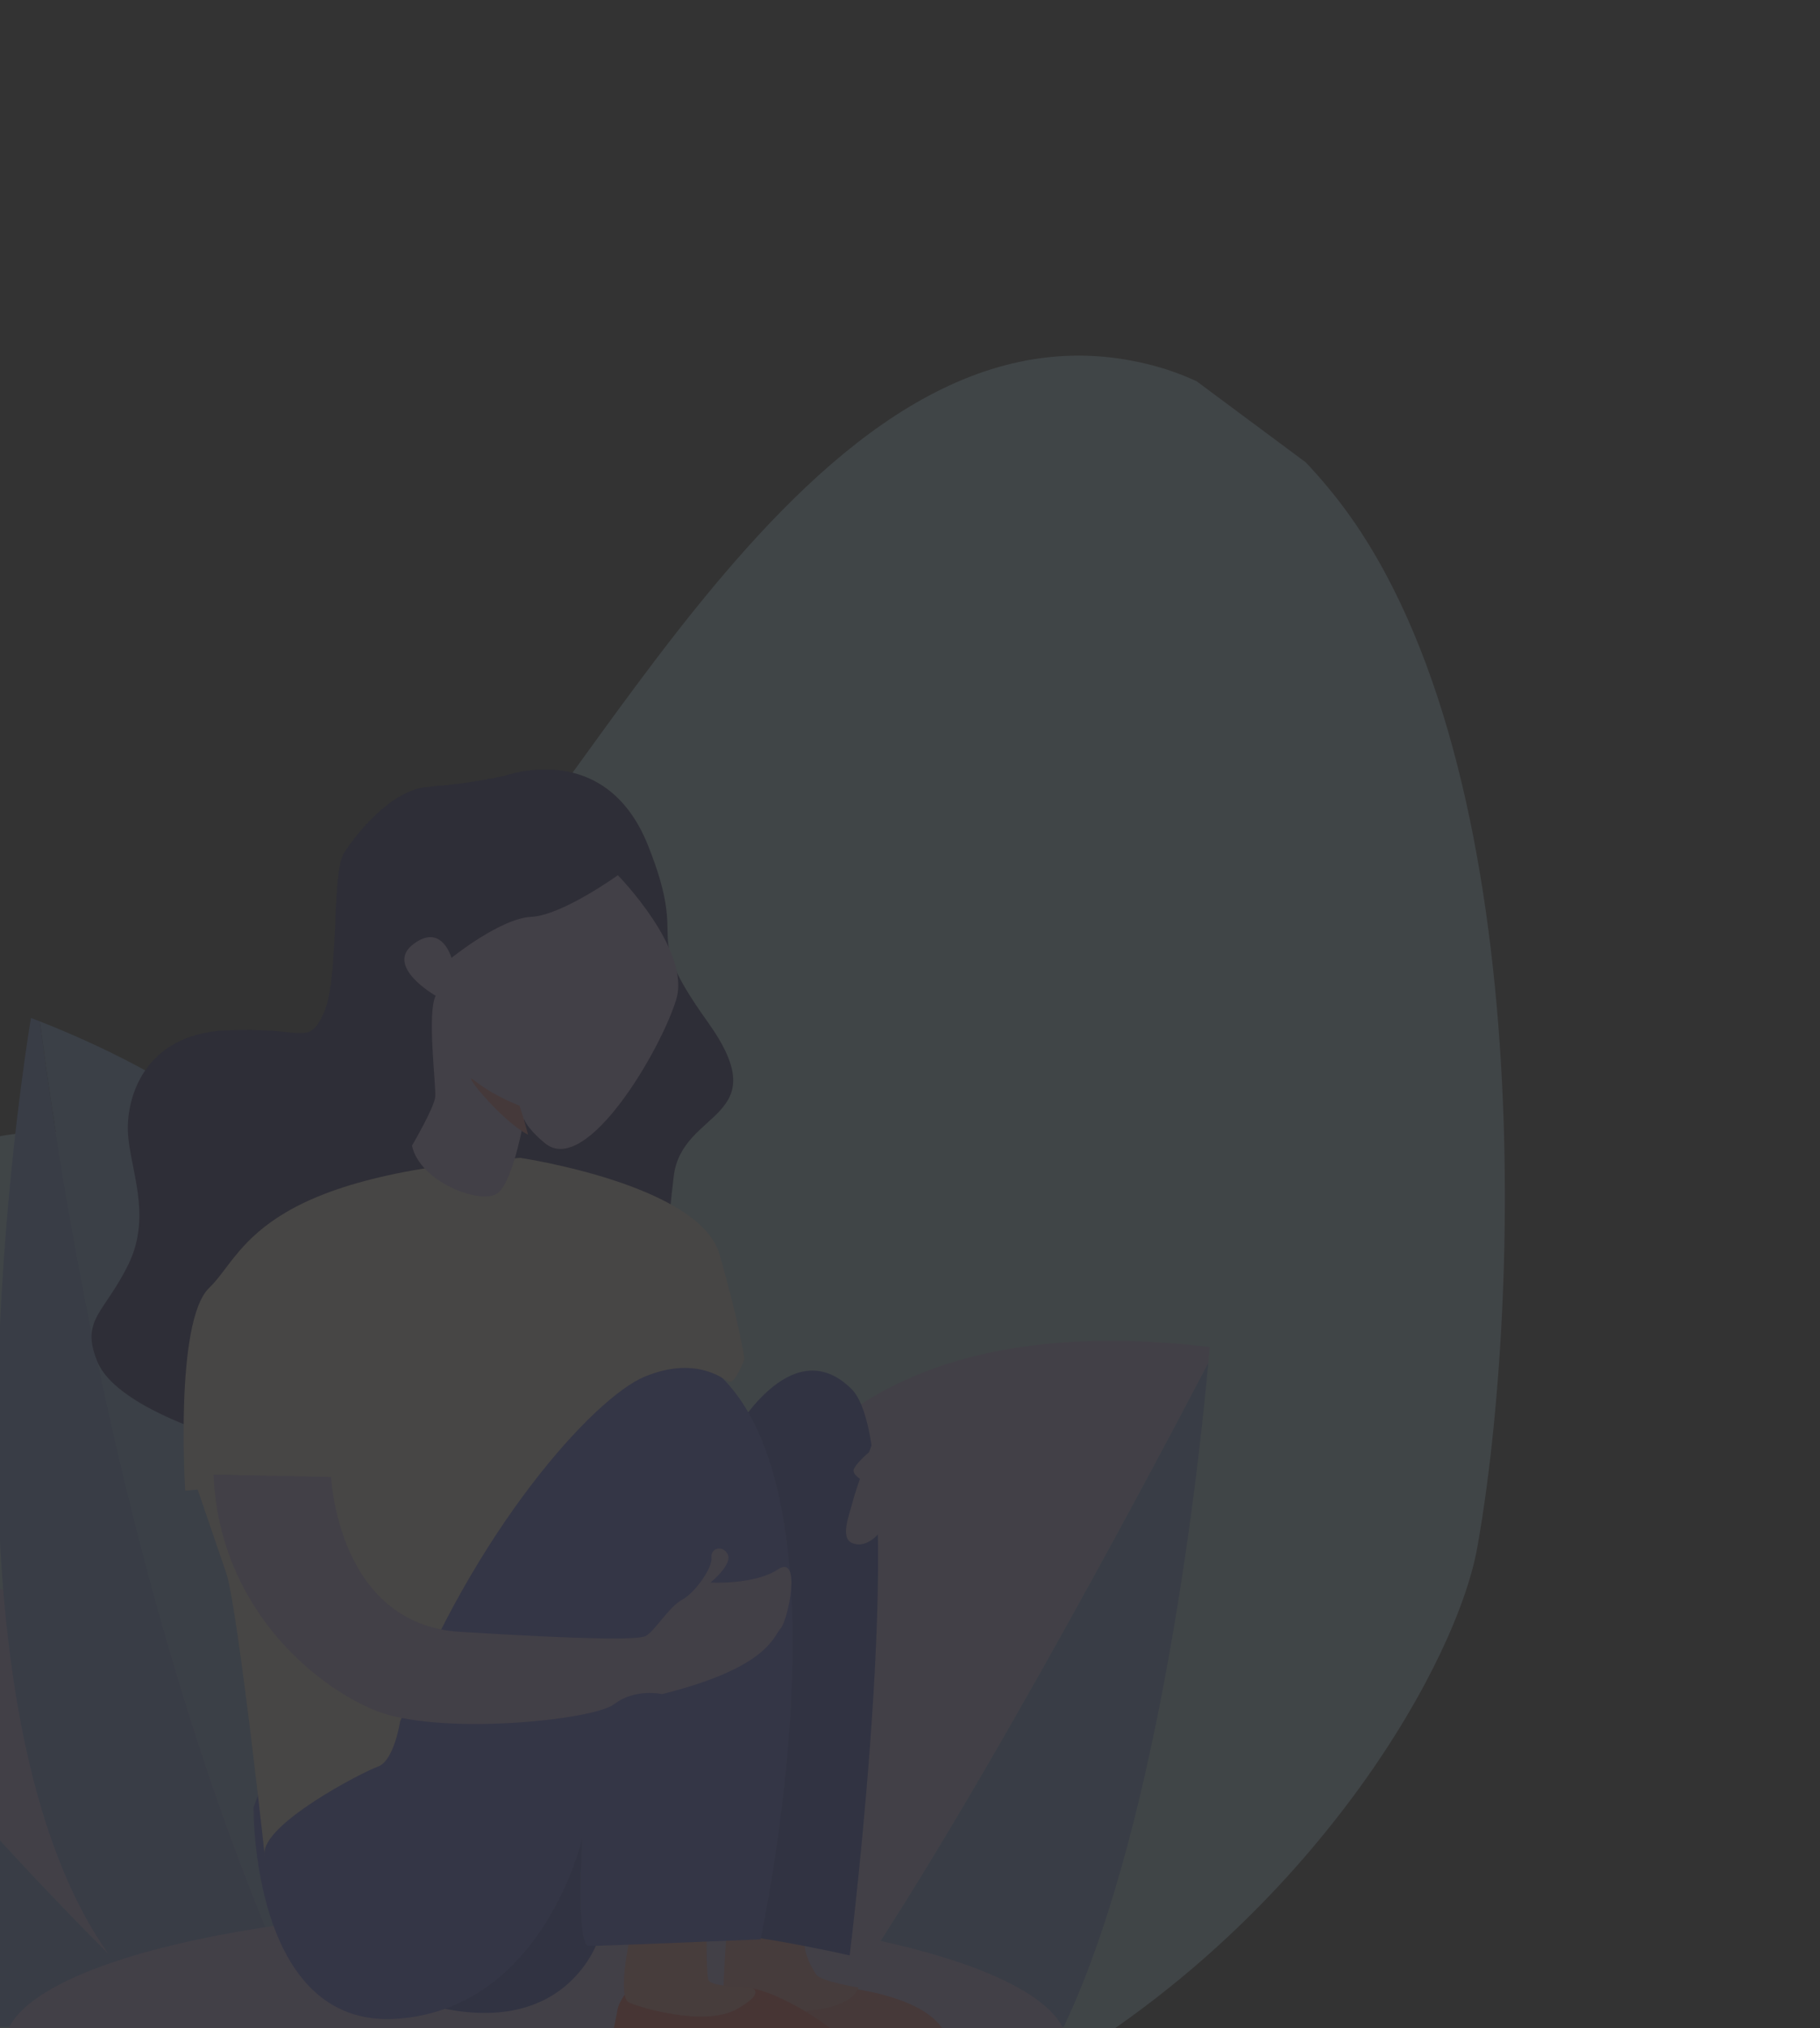 <svg width="149" height="166" viewBox="0 0 149 166" fill="none" xmlns="http://www.w3.org/2000/svg">
<rect x="0" y="0" width="149" height="166" fill="#333333" stroke="none"/>
<g opacity="0.1" clip-path="url(#clip0_1135_1034)">
<mask id="mask0_1135_1034" style="mask-type:luminance" maskUnits="userSpaceOnUse" x="-32" y="-12" width="181" height="182">
<path d="M149 -12H-32V170H149V-12Z" fill="white"/>
</mask>
<g mask="url(#mask0_1135_1034)">
<path d="M120.951 126.617C119.256 136.124 107.973 155.743 87.849 168.265C87.849 168.265 46.584 168.635 0.052 168.265C-27.626 146.34 -20.612 115.885 -20.612 115.885C-20.235 102.053 -6.889 92.935 2.773 92.701C5.126 92.644 7.374 92.398 9.515 91.995C10.031 91.901 10.544 91.794 11.048 91.682C11.537 91.573 12.019 91.454 12.499 91.327C13.199 91.142 13.883 90.942 14.559 90.724C22.415 88.224 28.713 83.707 33.797 79.254C48.189 66.648 66.968 22.352 94.646 29.984C95.216 30.142 95.777 30.321 96.332 30.527C96.878 30.727 97.418 30.952 97.952 31.194L98.727 31.771L106.908 37.849C107.038 37.986 107.165 38.123 107.292 38.262C107.91 38.933 108.516 39.639 109.108 40.37C125.923 61.188 124.487 106.779 120.951 126.617Z" fill="#B9E8FF"/>
<path d="M-11.309 124.607C-11.309 124.607 1.341 121.511 0.857 115.728C0.372 109.945 -4.597 112.552 -5.224 114.77C-5.852 116.987 -5.848 120.939 -6.711 121.229C-7.574 121.519 -10.261 117.913 -13.04 118.419C-15.82 118.925 -18.021 122.397 -16.007 123.551C-13.993 124.706 -12.503 124.94 -11.309 124.607Z" fill="#8446FF"/>
<path d="M23.749 165.696C23.675 165.761 23.6 165.829 23.526 165.892H15.243C4.219 156.304 -12.16 137.024 -17.397 130.76C-17.475 130.209 -17.512 129.909 -17.512 129.909C41.139 125.597 23.749 165.696 23.749 165.696Z" fill="#CEB5FF"/>
<path d="M15.243 165.892H-5.164C-13.567 154.844 -16.779 135.083 -17.397 130.76C-12.16 137.024 4.219 156.304 15.243 165.892Z" fill="#6E9AF3"/>
<path d="M59.12 165.589C59.192 165.69 59.264 165.795 59.336 165.892H67.347C78.01 151.066 93.852 121.251 98.917 111.566C98.992 110.714 99.028 110.249 99.028 110.249C42.301 103.581 59.12 165.589 59.12 165.589Z" fill="#CEB5FF"/>
<path d="M67.347 165.892H87.085C95.212 148.808 98.319 118.25 98.917 111.566C93.852 121.251 78.01 151.065 67.347 165.892Z" fill="#6E9AF3"/>
<path d="M45.161 165.893H25.323C25.11 165.439 24.896 164.985 24.686 164.528C24.677 164.509 24.668 164.487 24.658 164.468C24.367 163.835 24.075 163.198 23.79 162.558C23.636 162.211 23.482 161.864 23.332 161.517C23.31 161.47 23.288 161.42 23.269 161.372C23.072 160.921 22.877 160.467 22.683 160.016C22.476 159.531 22.272 159.049 22.068 158.56C21.877 158.103 21.689 157.643 21.501 157.182C21.476 157.119 21.448 157.05 21.419 156.983C21.263 156.593 21.106 156.202 20.952 155.811C20.911 155.719 20.877 155.631 20.842 155.536C20.657 155.076 20.479 154.616 20.3 154.152C20.109 153.661 19.918 153.168 19.733 152.673C19.673 152.519 19.613 152.365 19.557 152.21C19.397 151.791 19.243 151.371 19.087 150.949C18.952 150.577 18.814 150.205 18.679 149.83C18.544 149.458 18.409 149.083 18.278 148.711C18.152 148.363 18.03 148.017 17.911 147.67C17.776 147.285 17.641 146.904 17.509 146.523C17.378 146.138 17.246 145.754 17.114 145.372C17.099 145.318 17.08 145.265 17.061 145.211C16.892 144.713 16.726 144.212 16.563 143.713C16.396 143.212 16.233 142.714 16.07 142.213C15.948 141.838 15.829 141.462 15.71 141.087C15.569 140.649 15.431 140.214 15.296 139.776C15.079 139.088 14.87 138.401 14.662 137.714C14.512 137.216 14.361 136.718 14.214 136.22C14.079 135.765 13.944 135.311 13.813 134.857C13.656 134.318 13.499 133.779 13.349 133.24C13.236 132.846 13.123 132.452 13.016 132.061C12.825 131.387 12.64 130.715 12.458 130.043C12.211 129.135 11.969 128.231 11.734 127.329C11.22 125.377 10.734 123.442 10.273 121.531C10.097 120.815 9.928 120.103 9.765 119.394C9.652 118.924 9.542 118.451 9.436 117.981C9.329 117.518 9.223 117.057 9.119 116.6C9.069 116.383 9.022 116.168 8.975 115.95C8.893 115.588 8.812 115.226 8.733 114.866C8.655 114.516 8.58 114.166 8.505 113.816C8.426 113.459 8.348 113.103 8.273 112.747C7.956 111.268 7.655 109.816 7.37 108.39C7.329 108.186 7.288 107.981 7.247 107.779C7.166 107.372 7.087 106.971 7.009 106.571C6.852 105.773 6.702 104.982 6.554 104.204C6.482 103.813 6.41 103.428 6.338 103.043C6.3 102.851 6.266 102.659 6.231 102.47C6.09 101.707 5.955 100.953 5.824 100.215C5.723 99.651 5.626 99.089 5.529 98.541C5.473 98.213 5.419 97.889 5.363 97.567C5.291 97.132 5.216 96.7 5.147 96.274C5.096 95.984 5.049 95.697 5.002 95.41C4.974 95.24 4.946 95.073 4.921 94.903C4.893 94.736 4.864 94.566 4.839 94.398C4.802 94.168 4.764 93.941 4.73 93.714C4.573 92.74 4.429 91.797 4.291 90.886C4.269 90.757 4.25 90.631 4.231 90.505C4.206 90.335 4.181 90.168 4.156 89.997V89.988C4.131 89.821 4.106 89.657 4.08 89.493C4.071 89.424 4.062 89.354 4.052 89.288C3.983 88.825 3.917 88.37 3.855 87.929C3.836 87.787 3.814 87.648 3.795 87.51C3.776 87.371 3.758 87.236 3.739 87.1C3.704 86.86 3.67 86.624 3.638 86.391C3.635 86.359 3.629 86.328 3.626 86.296C3.56 85.817 3.497 85.35 3.438 84.902C3.413 84.717 3.388 84.537 3.366 84.36C3.331 84.102 3.296 83.846 3.265 83.6C4.645 84.139 5.981 84.707 7.275 85.299C8.599 85.901 9.875 86.532 11.113 87.188C54.448 110.118 45.766 162.538 45.161 165.893Z" fill="#80B6FB"/>
<path d="M25.323 165.893C25.109 165.439 24.896 164.985 24.686 164.528C24.677 164.509 24.667 164.487 24.658 164.468C24.366 163.834 24.075 163.197 23.789 162.557C23.636 162.21 23.482 161.864 23.332 161.517C23.31 161.47 23.288 161.419 23.269 161.372C23.071 160.921 22.877 160.467 22.683 160.016C22.476 159.53 22.272 159.048 22.068 158.559C21.877 158.103 21.689 157.642 21.5 157.182C21.475 157.119 21.447 157.049 21.419 156.983C21.262 156.592 21.105 156.201 20.952 155.81C20.911 155.719 20.877 155.631 20.842 155.536C20.657 155.076 20.478 154.615 20.3 154.152C20.108 153.66 19.917 153.168 19.732 152.673C19.673 152.519 19.613 152.365 19.557 152.21C19.397 151.791 19.243 151.371 19.086 150.949C18.951 150.577 18.814 150.205 18.679 149.83C18.544 149.458 18.409 149.083 18.277 148.711C18.152 148.363 18.03 148.017 17.91 147.67C17.776 147.285 17.641 146.904 17.509 146.523C17.378 146.138 17.246 145.753 17.114 145.372C17.098 145.318 17.08 145.264 17.061 145.211C16.892 144.713 16.725 144.211 16.562 143.713C16.396 143.212 16.233 142.714 16.07 142.213C15.948 141.838 15.829 141.462 15.709 141.087C15.568 140.649 15.43 140.214 15.296 139.776C15.079 139.088 14.869 138.401 14.662 137.714C14.512 137.216 14.361 136.717 14.214 136.219C14.079 135.765 13.944 135.311 13.812 134.857C13.656 134.318 13.499 133.779 13.348 133.24C13.236 132.846 13.123 132.452 13.016 132.061C12.825 131.386 12.64 130.715 12.458 130.043C12.21 129.135 11.969 128.23 11.734 127.329C11.22 125.377 10.733 123.441 10.273 121.531C10.097 120.815 9.928 120.103 9.765 119.393C9.652 118.923 9.542 118.451 9.435 117.98C9.329 117.517 9.222 117.057 9.119 116.6C9.069 116.382 9.022 116.168 8.975 115.95C8.893 115.588 8.812 115.225 8.733 114.866C8.655 114.516 8.579 114.166 8.504 113.816C8.426 113.459 8.347 113.103 8.272 112.747C7.956 111.268 7.655 109.815 7.369 108.39C7.328 108.185 7.288 107.98 7.247 107.779C7.165 107.372 7.087 106.971 7.009 106.571C6.852 105.773 6.701 104.982 6.554 104.203C6.482 103.812 6.41 103.428 6.338 103.043C6.3 102.851 6.266 102.658 6.231 102.469C6.09 101.706 5.955 100.953 5.823 100.215C5.723 99.651 5.626 99.089 5.529 98.541C5.472 98.213 5.419 97.888 5.363 97.567C5.29 97.131 5.215 96.7 5.146 96.274C5.096 95.984 5.049 95.697 5.002 95.41C4.974 95.24 4.946 95.073 4.92 94.903C4.892 94.736 4.864 94.565 4.839 94.398C4.801 94.168 4.764 93.938 4.729 93.714C4.572 92.74 4.428 91.797 4.29 90.886C4.243 90.587 4.199 90.29 4.155 89.997V89.987C4.121 89.751 4.086 89.518 4.052 89.288C3.983 88.824 3.917 88.37 3.854 87.929C3.836 87.787 3.814 87.648 3.795 87.51C3.776 87.371 3.757 87.235 3.738 87.1C3.704 86.86 3.669 86.623 3.638 86.39C3.635 86.359 3.629 86.327 3.626 86.296C3.56 85.817 3.497 85.35 3.437 84.902C3.412 84.716 3.387 84.537 3.365 84.36C3.331 84.101 3.296 83.846 3.265 83.6C3.024 83.502 2.779 83.408 2.538 83.316C2.538 83.316 2.331 84.511 2.033 86.621C1.951 87.216 1.86 87.882 1.763 88.616C-0.353 104.73 -4.834 152.85 14.885 165.893H25.323Z" fill="#6E9AF8"/>
<path d="M87.37 167.412C87.37 167.759 87.309 168.107 87.189 168.446H0.547C0.426 168.107 0.366 167.759 0.366 167.412C0.366 161.202 19.841 156.171 43.866 156.171C67.891 156.171 87.37 161.202 87.37 167.412Z" fill="#CEB5FF"/>
<path d="M69.137 162.677C69.137 162.677 75.282 163.253 77.126 165.995C78.97 168.737 71.153 168.127 70.347 167.934C69.54 167.741 63.952 165.561 63.952 165.561L65.488 163.06L69.137 162.677Z" fill="#F46E6E"/>
<path d="M59.501 158.039C59.501 158.039 58.852 165.879 59.501 166.188C60.149 166.497 64.489 164.643 64.489 164.643C64.489 164.643 69.559 164.803 70.289 162.676C70.289 162.676 67.216 162.171 66.832 161.631C66.448 161.09 65.334 159.159 66.102 157.768C66.871 156.378 59.501 158.039 59.501 158.039Z" fill="#F68B8C"/>
<path d="M51.469 162.789C51.469 162.789 50.624 163.871 50.547 164.527C50.47 165.184 49.734 167.694 50.313 168.042C50.892 168.39 67.351 168.706 69.31 168.475C71.268 168.243 69.482 167.694 68.753 166.729C68.023 165.763 62.3 161.978 60.187 162.789C58.075 163.601 51.584 163.214 51.469 162.789Z" fill="#FF453D"/>
<path d="M51.699 157.962C51.699 157.962 50.431 163.446 51.507 163.909C52.582 164.373 57.73 165.88 60.303 164.451C62.876 163.022 61.455 162.674 61.455 162.674C61.455 162.674 58.19 162.635 57.998 162.056C57.806 161.476 57.845 157.383 57.845 157.383L51.699 157.962Z" fill="#FC958F"/>
<path d="M59.931 117.572C59.931 117.572 64.716 108.739 69.709 113.683C74.702 118.626 69.56 160.047 69.56 160.047C69.56 160.047 63.568 158.657 58.344 158.116C53.12 157.575 49.049 158.58 49.049 158.58C49.049 158.58 46.462 167.47 34.418 163.917L43.499 146.537L56.097 132.17L59.931 117.572Z" fill="#2038CC"/>
<path d="M20.76 147.928C20.76 147.928 20.53 166.08 32.514 165.23C44.497 164.381 47.666 150.469 47.666 150.469C47.666 150.469 47.128 159.275 48.204 159.275C49.279 159.275 62.262 158.734 62.262 158.734C62.262 158.734 72.075 113.555 53.792 109.925C35.509 106.294 20.76 147.928 20.76 147.928Z" fill="#414FF0"/>
<path d="M41.281 63.513C41.281 63.513 49.524 60.381 53.048 69.184C56.573 77.987 52.211 75.629 57.944 83.652C63.677 91.675 55.833 90.732 55.159 96.258C54.485 101.785 54.751 102.422 54.751 102.422C54.751 102.422 48.487 109.548 41.801 102.579C35.965 96.494 17.305 117.382 17.305 117.382C17.305 117.382 9.454 114.995 7.991 111.491C6.528 107.987 8.563 107.505 10.525 103.458C12.487 99.412 10.585 95.569 10.472 92.62C10.359 89.672 11.923 84.67 18.415 84.334C24.906 83.999 25.254 85.725 26.521 82.87C27.788 80.015 27.122 71.457 28.155 69.824C29.187 68.191 32.039 64.669 34.983 64.403C37.928 64.138 38.636 64.031 41.281 63.513Z" fill="#050257"/>
<path d="M42.597 94.769C42.597 94.769 57.249 96.939 58.897 102.645C60.545 108.353 60.946 111.224 60.946 111.224C60.946 111.224 60.199 113.304 59.679 113.079C59.157 112.853 56.95 110.954 52.778 112.676C48.606 114.399 38.816 125.256 32.756 140.902C32.756 140.902 32.262 144.123 30.952 144.586C29.642 145.05 21.37 149.342 21.658 151.796C21.947 154.251 19.48 131.552 18.518 128.743C17.557 125.934 16.183 121.921 16.183 121.921L15.162 122.011C15.162 122.011 14.277 108.137 17.128 105.407C19.979 102.677 20.865 96.23 42.597 94.769Z" fill="#FFF2E8"/>
<path d="M44.743 93.668C44.743 93.668 43.323 92.589 42.909 91.612C42.901 91.592 42.898 91.583 42.898 91.583C42.898 91.583 42.706 92.707 42.371 94.001C41.988 95.465 41.421 97.146 40.729 97.665C39.426 98.647 34.364 96.768 33.728 93.768C33.728 93.768 35.551 90.667 35.632 89.774C35.715 88.877 34.944 82.921 35.668 81.501C35.668 81.501 31.474 79.109 33.815 77.296C36.16 75.486 36.961 78.401 36.961 78.401C36.961 78.401 40.968 75.162 43.495 75.042C46.023 74.919 50.581 71.635 50.581 71.635C50.581 71.635 56.598 77.747 55.357 81.818C54.115 85.892 48.154 96.097 44.743 93.668Z" fill="#CEB5FF"/>
<path d="M27.111 120.893C27.111 120.893 27.623 132.943 37.66 133.561C47.698 134.179 52.102 134.23 52.819 133.921C53.536 133.612 54.765 131.501 55.84 130.935C56.916 130.368 58.35 128.287 58.248 127.5C58.145 126.712 59.169 126.403 59.579 127.227C59.989 128.051 58.168 129.528 58.168 129.528C58.168 129.528 61.753 129.733 63.699 128.446C65.645 127.159 64.519 132.617 63.904 133.287C63.289 133.956 62.883 136.492 54.202 138.659C54.202 138.659 52.039 138.144 50.278 139.483C48.517 140.822 35.714 142.109 30.593 139.946C25.472 137.784 17.918 131.347 17.482 120.687L27.111 120.893Z" fill="#CEB5FF"/>
<path d="M43.229 92.868C41.035 91.76 37.49 87.351 38.881 88.469C40.419 89.702 42.529 90.493 42.529 90.493C42.529 90.493 42.901 91.572 43.229 92.868Z" fill="#E8747D"/>
<path d="M71.469 117.967C71.469 117.967 70.007 122.052 69.777 123.017C69.546 123.983 68.74 125.875 69.777 126.3C70.813 126.725 71.804 125.756 72.112 125.292C72.419 124.829 73.054 116.976 71.469 117.967Z" fill="#CEB5FF"/>
<path d="M71.645 118.456C71.645 118.456 70.308 119.464 69.924 120.198C69.54 120.932 71.883 121.782 71.883 121.782C71.883 121.782 71.963 118.491 71.645 118.456Z" fill="#CEB5FF"/>
<mask id="mask1_1135_1034" style="mask-type:alpha" maskUnits="userSpaceOnUse" x="-33" y="29" width="157" height="140">
<path d="M120.951 126.617C119.256 136.124 111.138 149.261 99.011 168.265H-32.075V81.608C-18.38 90.002 -6.889 92.935 2.773 92.701C5.126 92.644 7.374 92.398 9.515 91.995C10.031 91.901 10.544 91.794 11.048 91.682C11.537 91.573 12.019 91.454 12.499 91.327C13.199 91.142 13.883 90.942 14.559 90.724C22.415 88.224 28.713 83.707 33.797 79.254C48.189 66.648 66.968 22.352 94.646 29.984C95.216 30.142 95.777 30.321 96.332 30.527C96.878 30.727 97.418 30.952 97.952 31.194L98.727 31.771L106.908 37.849C107.038 37.986 107.165 38.123 107.292 38.262C107.91 38.933 108.516 39.639 109.108 40.37C125.923 61.188 124.487 106.779 120.951 126.617Z" fill="#B9E8FF"/>
</mask>
<g mask="url(#mask1_1135_1034)">
<path d="M135.556 2.638C136.068 3.956 135.556 7.628 135.556 7.628C130.626 29.079 128.743 28.366 127.612 28.579C126.481 28.788 126.634 26.435 126.736 26.199C126.838 25.978 127.48 22.122 127.562 21.619C127.198 23.252 123.969 31.136 123.969 31.136C121.692 33.284 121.25 30.621 121.25 30.621C120.91 31.651 120.142 32.911 120.142 32.911C116.809 35.071 116.981 31.093 116.981 31.093C116.723 30.192 118.179 24.57 117.791 26.029C117.408 27.485 114.375 33.41 113.053 32.911C111.73 32.411 111.644 29.807 112.88 28.261C114.121 26.714 115.733 20.446 115.862 18.999C115.987 17.547 115.764 14.969 116.019 12.589C116.277 10.205 114.993 6.534 110.896 8.725C106.795 10.913 104.62 9.819 102.57 8.336C100.519 6.856 102.632 5.44 104.362 4.925C106.091 4.409 110.446 2.737 115.826 -0.356C121.207 -3.448 121.402 -2.032 124.807 -3.578C127.252 -4.684 130.265 -13.843 131.78 -18.939L142.392 -11.054C142.56 -10.876 142.724 -10.7 142.888 -10.519C139.101 -4.432 135.29 1.962 135.556 2.638Z" fill="#CEB5FF"/>
</g>
</g>
</g>
<defs>
<clipPath id="clip0_1135_1034">
<rect width="181" height="182" fill="white" transform="translate(-32 -12)"/>
</clipPath>
</defs>
</svg>
